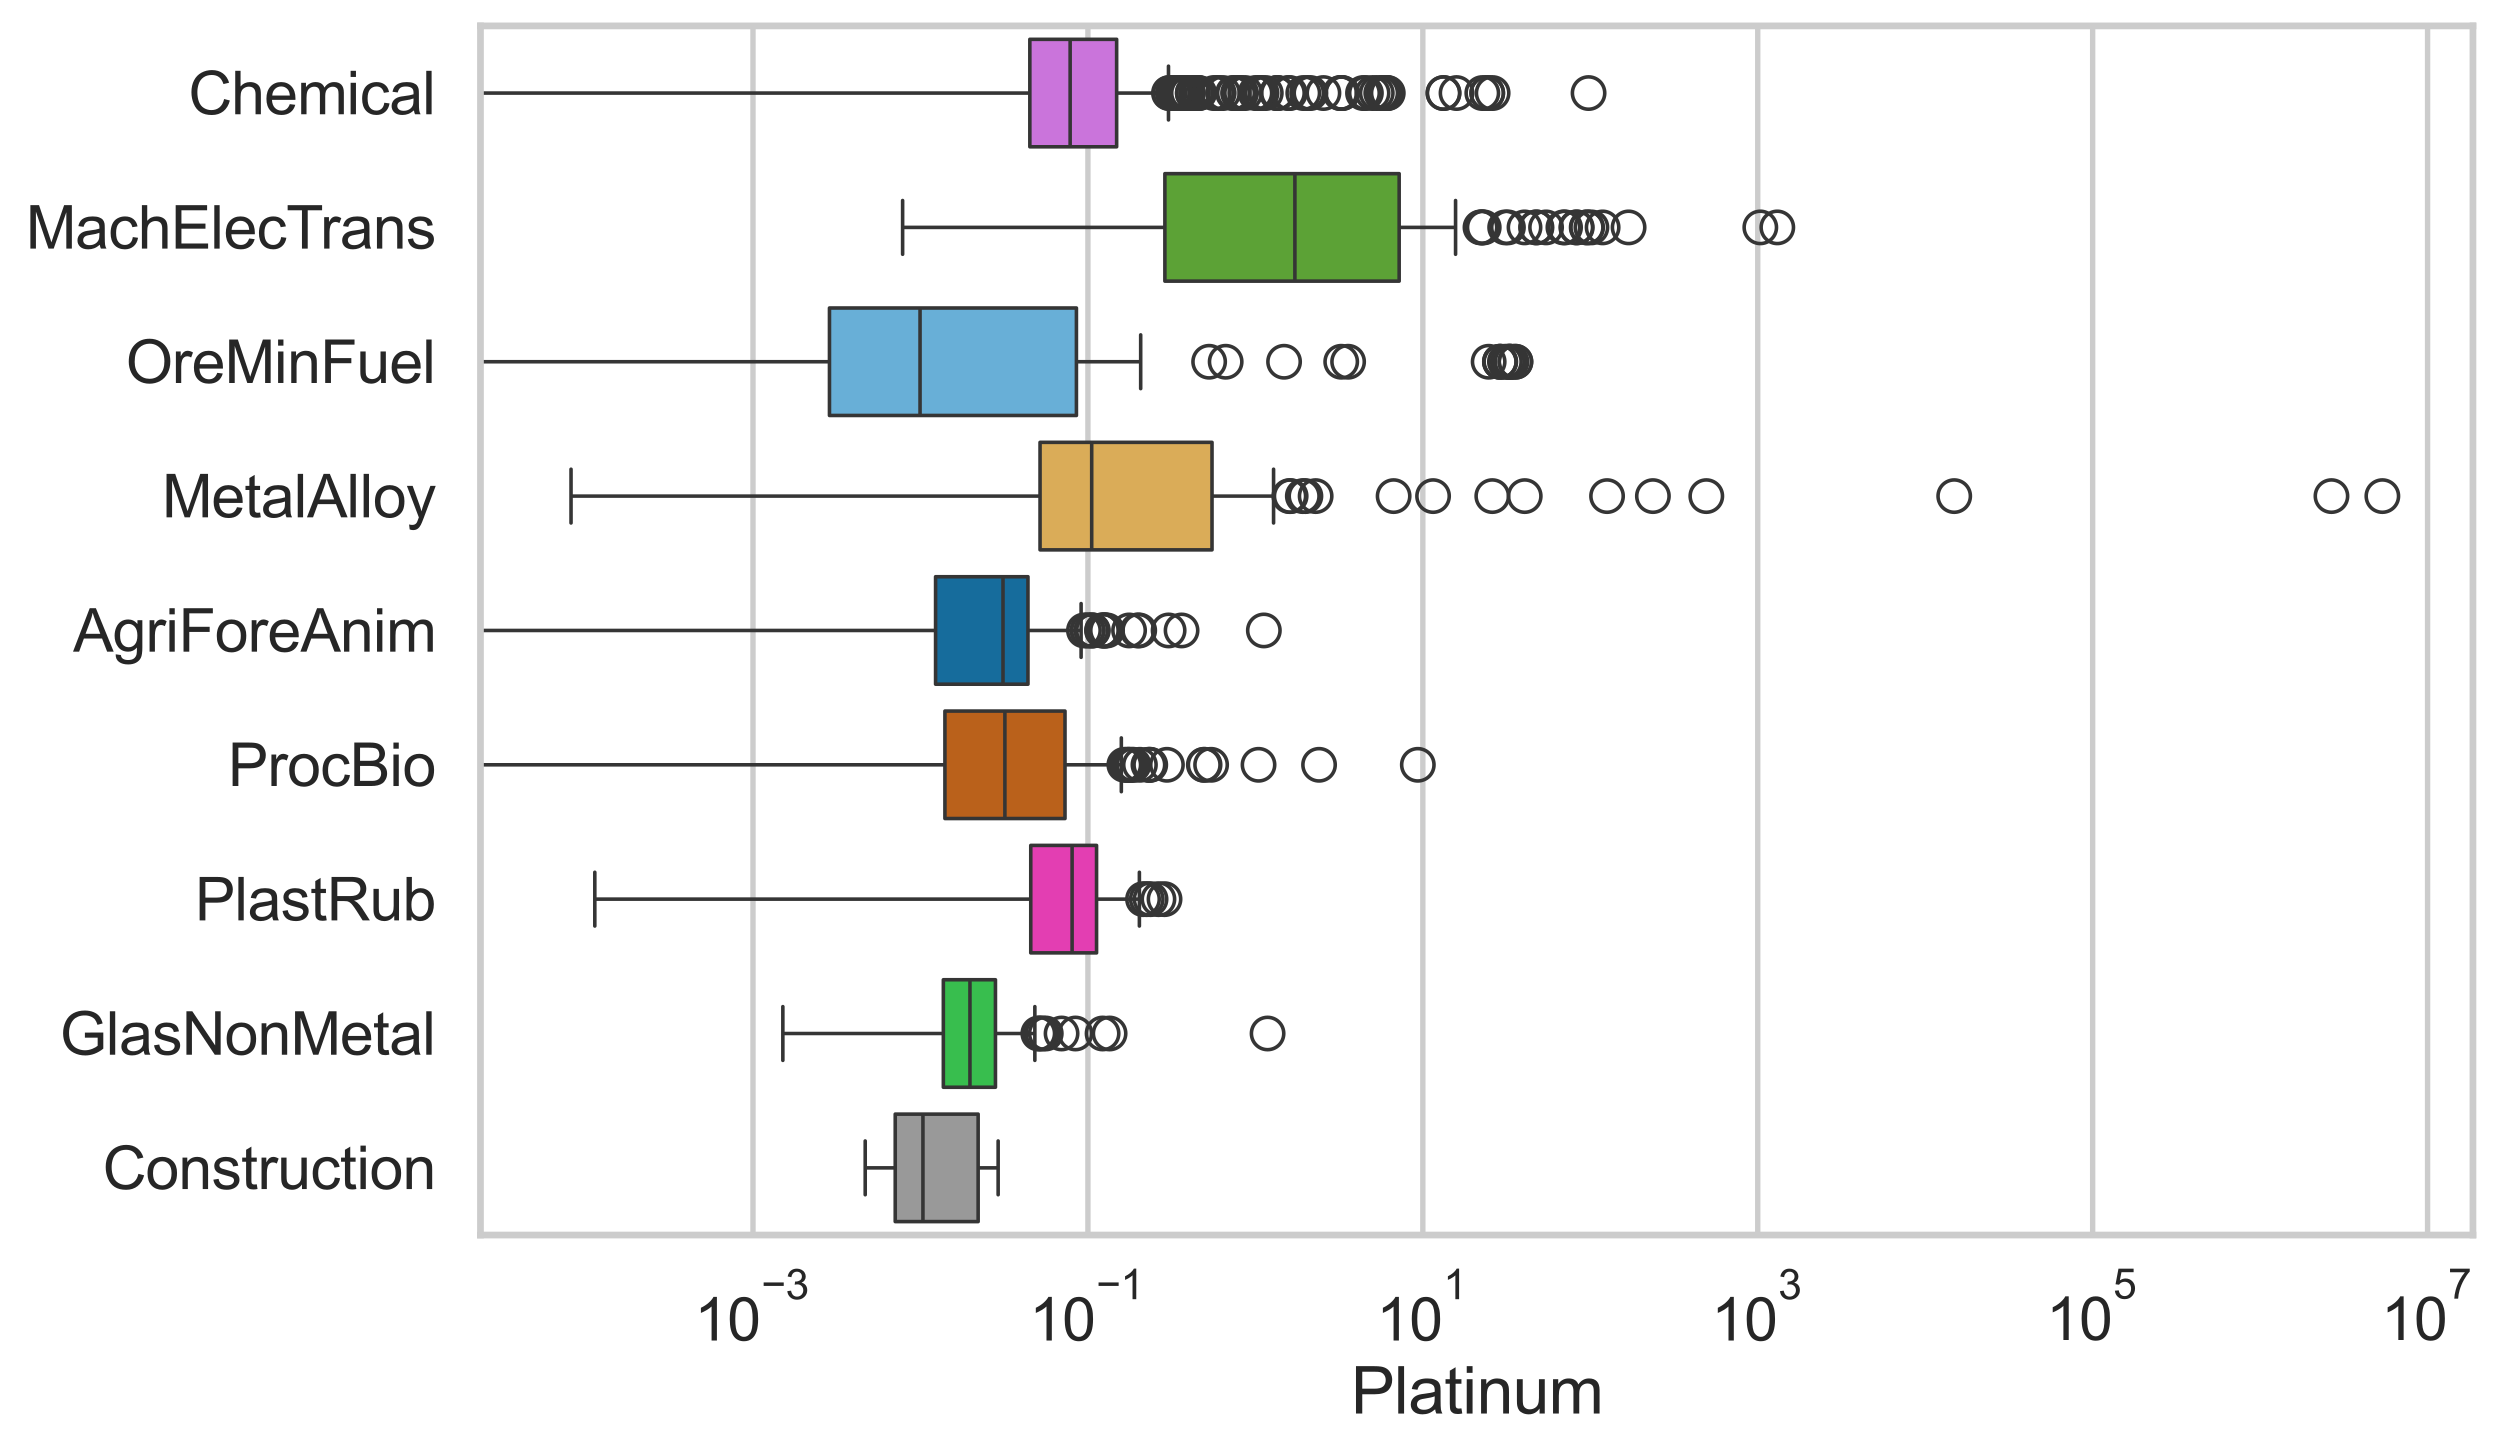 <?xml version="1.0" encoding="utf-8" standalone="no"?>
<!DOCTYPE svg PUBLIC "-//W3C//DTD SVG 1.1//EN"
  "http://www.w3.org/Graphics/SVG/1.1/DTD/svg11.dtd">
<svg xmlns:xlink="http://www.w3.org/1999/xlink" width="695.662pt" height="404.121pt" viewBox="0 0 695.662 404.121" xmlns="http://www.w3.org/2000/svg" version="1.1">
 <defs>
  <style type="text/css">*{stroke-linejoin: round; stroke-linecap: butt}</style>
 </defs>
 <g id="figure_1">
  <g id="patch_1">
   <path d="M 0 404.121 
L 695.662 404.121 
L 695.662 0 
L 0 0 
z
" style="fill: #ffffff"/>
  </g>
  <g id="axes_1">
   <g id="patch_2">
    <path d="M 133.697 343.665 
L 688.131 343.665 
L 688.131 7.2 
L 133.697 7.2 
z
" style="fill: #ffffff"/>
   </g>
   <g id="matplotlib.axis_1">
    <g id="xtick_1">
     <g id="line2d_1">
      <path d="M 209.532 343.665 
L 209.532 7.2 
" clip-path="url(#pe18c9efd23)" style="fill: none; stroke: #cccccc; stroke-width: 1.5; stroke-linecap: round"/>
     </g>
     <g id="text_1">
      <!-- $\mathdefault{10^{-3}}$ -->
      <g style="fill: #262626" transform="translate(193.197 373.18) scale(0.165 -0.165)">
       <defs>
        <path id="ArialMT-31" d="M 2384 0 
L 1822 0 
L 1822 3584 
Q 1619 3391 1289 3197 
Q 959 3003 697 2906 
L 697 3450 
Q 1169 3672 1522 3987 
Q 1875 4303 2022 4600 
L 2384 4600 
L 2384 0 
z
" transform="scale(0.016)"/>
        <path id="ArialMT-30" d="M 266 2259 
Q 266 3072 433 3567 
Q 600 4063 929 4331 
Q 1259 4600 1759 4600 
Q 2128 4600 2406 4451 
Q 2684 4303 2865 4023 
Q 3047 3744 3150 3342 
Q 3253 2941 3253 2259 
Q 3253 1453 3087 958 
Q 2922 463 2592 192 
Q 2263 -78 1759 -78 
Q 1097 -78 719 397 
Q 266 969 266 2259 
z
M 844 2259 
Q 844 1131 1108 757 
Q 1372 384 1759 384 
Q 2147 384 2411 759 
Q 2675 1134 2675 2259 
Q 2675 3391 2411 3762 
Q 2147 4134 1753 4134 
Q 1366 4134 1134 3806 
Q 844 3388 844 2259 
z
" transform="scale(0.016)"/>
        <path id="ArialMT-2212" d="M 3381 1997 
L 356 1997 
L 356 2522 
L 3381 2522 
L 3381 1997 
z
" transform="scale(0.016)"/>
        <path id="ArialMT-33" d="M 269 1209 
L 831 1284 
Q 928 806 1161 595 
Q 1394 384 1728 384 
Q 2125 384 2398 659 
Q 2672 934 2672 1341 
Q 2672 1728 2419 1979 
Q 2166 2231 1775 2231 
Q 1616 2231 1378 2169 
L 1441 2663 
Q 1497 2656 1531 2656 
Q 1891 2656 2178 2843 
Q 2466 3031 2466 3422 
Q 2466 3731 2256 3934 
Q 2047 4138 1716 4138 
Q 1388 4138 1169 3931 
Q 950 3725 888 3313 
L 325 3413 
Q 428 3978 793 4289 
Q 1159 4600 1703 4600 
Q 2078 4600 2393 4439 
Q 2709 4278 2876 4000 
Q 3044 3722 3044 3409 
Q 3044 3113 2884 2869 
Q 2725 2625 2413 2481 
Q 2819 2388 3044 2092 
Q 3269 1797 3269 1353 
Q 3269 753 2831 336 
Q 2394 -81 1725 -81 
Q 1122 -81 723 278 
Q 325 638 269 1209 
z
" transform="scale(0.016)"/>
       </defs>
       <use xlink:href="#ArialMT-31" transform="translate(0 0.994)"/>
       <use xlink:href="#ArialMT-30" transform="translate(55.615 0.994)"/>
       <use xlink:href="#ArialMT-2212" transform="translate(112.973 70.688) scale(0.7)"/>
       <use xlink:href="#ArialMT-33" transform="translate(153.852 70.688) scale(0.7)"/>
      </g>
     </g>
    </g>
    <g id="xtick_2">
     <g id="line2d_2">
      <path d="M 302.727 343.665 
L 302.727 7.2 
" clip-path="url(#pe18c9efd23)" style="fill: none; stroke: #cccccc; stroke-width: 1.5; stroke-linecap: round"/>
     </g>
     <g id="text_2">
      <!-- $\mathdefault{10^{-1}}$ -->
      <g style="fill: #262626" transform="translate(286.392 373.18) scale(0.165 -0.165)">
       <use xlink:href="#ArialMT-31" transform="translate(0 0.994)"/>
       <use xlink:href="#ArialMT-30" transform="translate(55.615 0.994)"/>
       <use xlink:href="#ArialMT-2212" transform="translate(112.973 70.688) scale(0.7)"/>
       <use xlink:href="#ArialMT-31" transform="translate(153.852 70.688) scale(0.7)"/>
      </g>
     </g>
    </g>
    <g id="xtick_3">
     <g id="line2d_3">
      <path d="M 395.923 343.665 
L 395.923 7.2 
" clip-path="url(#pe18c9efd23)" style="fill: none; stroke: #cccccc; stroke-width: 1.5; stroke-linecap: round"/>
     </g>
     <g id="text_3">
      <!-- $\mathdefault{10^{1}}$ -->
      <g style="fill: #262626" transform="translate(382.97 373.18) scale(0.165 -0.165)">
       <use xlink:href="#ArialMT-31" transform="translate(0 0.994)"/>
       <use xlink:href="#ArialMT-30" transform="translate(55.615 0.994)"/>
       <use xlink:href="#ArialMT-31" transform="translate(112.973 70.688) scale(0.7)"/>
      </g>
     </g>
    </g>
    <g id="xtick_4">
     <g id="line2d_4">
      <path d="M 489.118 343.665 
L 489.118 7.2 
" clip-path="url(#pe18c9efd23)" style="fill: none; stroke: #cccccc; stroke-width: 1.5; stroke-linecap: round"/>
     </g>
     <g id="text_4">
      <!-- $\mathdefault{10^{3}}$ -->
      <g style="fill: #262626" transform="translate(476.166 373.18) scale(0.165 -0.165)">
       <use xlink:href="#ArialMT-31" transform="translate(0 0.994)"/>
       <use xlink:href="#ArialMT-30" transform="translate(55.615 0.994)"/>
       <use xlink:href="#ArialMT-33" transform="translate(112.973 70.688) scale(0.7)"/>
      </g>
     </g>
    </g>
    <g id="xtick_5">
     <g id="line2d_5">
      <path d="M 582.314 343.665 
L 582.314 7.2 
" clip-path="url(#pe18c9efd23)" style="fill: none; stroke: #cccccc; stroke-width: 1.5; stroke-linecap: round"/>
     </g>
     <g id="text_5">
      <!-- $\mathdefault{10^{5}}$ -->
      <g style="fill: #262626" transform="translate(569.362 373.015) scale(0.165 -0.165)">
       <defs>
        <path id="ArialMT-35" d="M 266 1200 
L 856 1250 
Q 922 819 1161 601 
Q 1400 384 1738 384 
Q 2144 384 2425 690 
Q 2706 997 2706 1503 
Q 2706 1984 2436 2262 
Q 2166 2541 1728 2541 
Q 1456 2541 1237 2417 
Q 1019 2294 894 2097 
L 366 2166 
L 809 4519 
L 3088 4519 
L 3088 3981 
L 1259 3981 
L 1013 2750 
Q 1425 3038 1878 3038 
Q 2478 3038 2890 2622 
Q 3303 2206 3303 1553 
Q 3303 931 2941 478 
Q 2500 -78 1738 -78 
Q 1113 -78 717 272 
Q 322 622 266 1200 
z
" transform="scale(0.016)"/>
       </defs>
       <use xlink:href="#ArialMT-31" transform="translate(0 0.88)"/>
       <use xlink:href="#ArialMT-30" transform="translate(55.615 0.88)"/>
       <use xlink:href="#ArialMT-35" transform="translate(112.973 70.573) scale(0.7)"/>
      </g>
     </g>
    </g>
    <g id="xtick_6">
     <g id="line2d_6">
      <path d="M 675.51 343.665 
L 675.51 7.2 
" clip-path="url(#pe18c9efd23)" style="fill: none; stroke: #cccccc; stroke-width: 1.5; stroke-linecap: round"/>
     </g>
     <g id="text_6">
      <!-- $\mathdefault{10^{7}}$ -->
      <g style="fill: #262626" transform="translate(662.557 373.015) scale(0.165 -0.165)">
       <defs>
        <path id="ArialMT-37" d="M 303 3981 
L 303 4522 
L 3269 4522 
L 3269 4084 
Q 2831 3619 2401 2847 
Q 1972 2075 1738 1259 
Q 1569 684 1522 0 
L 944 0 
Q 953 541 1156 1306 
Q 1359 2072 1739 2783 
Q 2119 3494 2547 3981 
L 303 3981 
z
" transform="scale(0.016)"/>
       </defs>
       <use xlink:href="#ArialMT-31" transform="translate(0 0.847)"/>
       <use xlink:href="#ArialMT-30" transform="translate(55.615 0.847)"/>
       <use xlink:href="#ArialMT-37" transform="translate(112.973 70.541) scale(0.7)"/>
      </g>
     </g>
    </g>
    <g id="text_7">
     <!-- Platinum -->
     <g style="fill: #262626" transform="translate(375.9 393.344) scale(0.18 -0.18)">
      <defs>
       <path id="ArialMT-50" d="M 494 0 
L 494 4581 
L 2222 4581 
Q 2678 4581 2919 4538 
Q 3256 4481 3484 4323 
Q 3713 4166 3852 3881 
Q 3991 3597 3991 3256 
Q 3991 2672 3619 2267 
Q 3247 1863 2275 1863 
L 1100 1863 
L 1100 0 
L 494 0 
z
M 1100 2403 
L 2284 2403 
Q 2872 2403 3119 2622 
Q 3366 2841 3366 3238 
Q 3366 3525 3220 3729 
Q 3075 3934 2838 4000 
Q 2684 4041 2272 4041 
L 1100 4041 
L 1100 2403 
z
" transform="scale(0.016)"/>
       <path id="ArialMT-6c" d="M 409 0 
L 409 4581 
L 972 4581 
L 972 0 
L 409 0 
z
" transform="scale(0.016)"/>
       <path id="ArialMT-61" d="M 2588 409 
Q 2275 144 1986 34 
Q 1697 -75 1366 -75 
Q 819 -75 525 192 
Q 231 459 231 875 
Q 231 1119 342 1320 
Q 453 1522 633 1644 
Q 813 1766 1038 1828 
Q 1203 1872 1538 1913 
Q 2219 1994 2541 2106 
Q 2544 2222 2544 2253 
Q 2544 2597 2384 2738 
Q 2169 2928 1744 2928 
Q 1347 2928 1158 2789 
Q 969 2650 878 2297 
L 328 2372 
Q 403 2725 575 2942 
Q 747 3159 1072 3276 
Q 1397 3394 1825 3394 
Q 2250 3394 2515 3294 
Q 2781 3194 2906 3042 
Q 3031 2891 3081 2659 
Q 3109 2516 3109 2141 
L 3109 1391 
Q 3109 606 3145 398 
Q 3181 191 3288 0 
L 2700 0 
Q 2613 175 2588 409 
z
M 2541 1666 
Q 2234 1541 1622 1453 
Q 1275 1403 1131 1340 
Q 988 1278 909 1158 
Q 831 1038 831 891 
Q 831 666 1001 516 
Q 1172 366 1500 366 
Q 1825 366 2078 508 
Q 2331 650 2450 897 
Q 2541 1088 2541 1459 
L 2541 1666 
z
" transform="scale(0.016)"/>
       <path id="ArialMT-74" d="M 1650 503 
L 1731 6 
Q 1494 -44 1306 -44 
Q 1000 -44 831 53 
Q 663 150 594 308 
Q 525 466 525 972 
L 525 2881 
L 113 2881 
L 113 3319 
L 525 3319 
L 525 4141 
L 1084 4478 
L 1084 3319 
L 1650 3319 
L 1650 2881 
L 1084 2881 
L 1084 941 
Q 1084 700 1114 631 
Q 1144 563 1211 522 
Q 1278 481 1403 481 
Q 1497 481 1650 503 
z
" transform="scale(0.016)"/>
       <path id="ArialMT-69" d="M 425 3934 
L 425 4581 
L 988 4581 
L 988 3934 
L 425 3934 
z
M 425 0 
L 425 3319 
L 988 3319 
L 988 0 
L 425 0 
z
" transform="scale(0.016)"/>
       <path id="ArialMT-6e" d="M 422 0 
L 422 3319 
L 928 3319 
L 928 2847 
Q 1294 3394 1984 3394 
Q 2284 3394 2536 3286 
Q 2788 3178 2913 3003 
Q 3038 2828 3088 2588 
Q 3119 2431 3119 2041 
L 3119 0 
L 2556 0 
L 2556 2019 
Q 2556 2363 2490 2533 
Q 2425 2703 2258 2804 
Q 2091 2906 1866 2906 
Q 1506 2906 1245 2678 
Q 984 2450 984 1813 
L 984 0 
L 422 0 
z
" transform="scale(0.016)"/>
       <path id="ArialMT-75" d="M 2597 0 
L 2597 488 
Q 2209 -75 1544 -75 
Q 1250 -75 995 37 
Q 741 150 617 320 
Q 494 491 444 738 
Q 409 903 409 1263 
L 409 3319 
L 972 3319 
L 972 1478 
Q 972 1038 1006 884 
Q 1059 663 1231 536 
Q 1403 409 1656 409 
Q 1909 409 2131 539 
Q 2353 669 2445 892 
Q 2538 1116 2538 1541 
L 2538 3319 
L 3100 3319 
L 3100 0 
L 2597 0 
z
" transform="scale(0.016)"/>
       <path id="ArialMT-6d" d="M 422 0 
L 422 3319 
L 925 3319 
L 925 2853 
Q 1081 3097 1340 3245 
Q 1600 3394 1931 3394 
Q 2300 3394 2536 3241 
Q 2772 3088 2869 2813 
Q 3263 3394 3894 3394 
Q 4388 3394 4653 3120 
Q 4919 2847 4919 2278 
L 4919 0 
L 4359 0 
L 4359 2091 
Q 4359 2428 4304 2576 
Q 4250 2725 4106 2815 
Q 3963 2906 3769 2906 
Q 3419 2906 3187 2673 
Q 2956 2441 2956 1928 
L 2956 0 
L 2394 0 
L 2394 2156 
Q 2394 2531 2256 2718 
Q 2119 2906 1806 2906 
Q 1569 2906 1367 2781 
Q 1166 2656 1075 2415 
Q 984 2175 984 1722 
L 984 0 
L 422 0 
z
" transform="scale(0.016)"/>
      </defs>
      <use xlink:href="#ArialMT-50"/>
      <use xlink:href="#ArialMT-6c" transform="translate(66.699 0)"/>
      <use xlink:href="#ArialMT-61" transform="translate(88.916 0)"/>
      <use xlink:href="#ArialMT-74" transform="translate(144.531 0)"/>
      <use xlink:href="#ArialMT-69" transform="translate(172.314 0)"/>
      <use xlink:href="#ArialMT-6e" transform="translate(194.531 0)"/>
      <use xlink:href="#ArialMT-75" transform="translate(250.146 0)"/>
      <use xlink:href="#ArialMT-6d" transform="translate(305.762 0)"/>
     </g>
    </g>
   </g>
   <g id="matplotlib.axis_2">
    <g id="ytick_1">
     <g id="text_8">
      <!-- Chemical -->
      <g style="fill: #262626" transform="translate(52.428 31.798) scale(0.165 -0.165)">
       <defs>
        <path id="ArialMT-43" d="M 3763 1606 
L 4369 1453 
Q 4178 706 3683 314 
Q 3188 -78 2472 -78 
Q 1731 -78 1267 223 
Q 803 525 561 1097 
Q 319 1669 319 2325 
Q 319 3041 592 3573 
Q 866 4106 1370 4382 
Q 1875 4659 2481 4659 
Q 3169 4659 3637 4309 
Q 4106 3959 4291 3325 
L 3694 3184 
Q 3534 3684 3231 3912 
Q 2928 4141 2469 4141 
Q 1941 4141 1586 3887 
Q 1231 3634 1087 3207 
Q 944 2781 944 2328 
Q 944 1744 1114 1308 
Q 1284 872 1643 656 
Q 2003 441 2422 441 
Q 2931 441 3284 734 
Q 3638 1028 3763 1606 
z
" transform="scale(0.016)"/>
        <path id="ArialMT-68" d="M 422 0 
L 422 4581 
L 984 4581 
L 984 2938 
Q 1378 3394 1978 3394 
Q 2347 3394 2619 3248 
Q 2891 3103 3008 2847 
Q 3125 2591 3125 2103 
L 3125 0 
L 2563 0 
L 2563 2103 
Q 2563 2525 2380 2717 
Q 2197 2909 1863 2909 
Q 1613 2909 1392 2779 
Q 1172 2650 1078 2428 
Q 984 2206 984 1816 
L 984 0 
L 422 0 
z
" transform="scale(0.016)"/>
        <path id="ArialMT-65" d="M 2694 1069 
L 3275 997 
Q 3138 488 2766 206 
Q 2394 -75 1816 -75 
Q 1088 -75 661 373 
Q 234 822 234 1631 
Q 234 2469 665 2931 
Q 1097 3394 1784 3394 
Q 2450 3394 2872 2941 
Q 3294 2488 3294 1666 
Q 3294 1616 3291 1516 
L 816 1516 
Q 847 969 1125 678 
Q 1403 388 1819 388 
Q 2128 388 2347 550 
Q 2566 713 2694 1069 
z
M 847 1978 
L 2700 1978 
Q 2663 2397 2488 2606 
Q 2219 2931 1791 2931 
Q 1403 2931 1139 2672 
Q 875 2413 847 1978 
z
" transform="scale(0.016)"/>
        <path id="ArialMT-63" d="M 2588 1216 
L 3141 1144 
Q 3050 572 2676 248 
Q 2303 -75 1759 -75 
Q 1078 -75 664 370 
Q 250 816 250 1647 
Q 250 2184 428 2587 
Q 606 2991 970 3192 
Q 1334 3394 1763 3394 
Q 2303 3394 2647 3120 
Q 2991 2847 3088 2344 
L 2541 2259 
Q 2463 2594 2264 2762 
Q 2066 2931 1784 2931 
Q 1359 2931 1093 2626 
Q 828 2322 828 1663 
Q 828 994 1084 691 
Q 1341 388 1753 388 
Q 2084 388 2306 591 
Q 2528 794 2588 1216 
z
" transform="scale(0.016)"/>
       </defs>
       <use xlink:href="#ArialMT-43"/>
       <use xlink:href="#ArialMT-68" transform="translate(72.217 0)"/>
       <use xlink:href="#ArialMT-65" transform="translate(127.832 0)"/>
       <use xlink:href="#ArialMT-6d" transform="translate(183.447 0)"/>
       <use xlink:href="#ArialMT-69" transform="translate(266.748 0)"/>
       <use xlink:href="#ArialMT-63" transform="translate(288.965 0)"/>
       <use xlink:href="#ArialMT-61" transform="translate(338.965 0)"/>
       <use xlink:href="#ArialMT-6c" transform="translate(394.58 0)"/>
      </g>
     </g>
    </g>
    <g id="ytick_2">
     <g id="text_9">
      <!-- MachElecTrans -->
      <g style="fill: #262626" transform="translate(7.2 69.183) scale(0.165 -0.165)">
       <defs>
        <path id="ArialMT-4d" d="M 475 0 
L 475 4581 
L 1388 4581 
L 2472 1338 
Q 2622 884 2691 659 
Q 2769 909 2934 1394 
L 4031 4581 
L 4847 4581 
L 4847 0 
L 4263 0 
L 4263 3834 
L 2931 0 
L 2384 0 
L 1059 3900 
L 1059 0 
L 475 0 
z
" transform="scale(0.016)"/>
        <path id="ArialMT-45" d="M 506 0 
L 506 4581 
L 3819 4581 
L 3819 4041 
L 1113 4041 
L 1113 2638 
L 3647 2638 
L 3647 2100 
L 1113 2100 
L 1113 541 
L 3925 541 
L 3925 0 
L 506 0 
z
" transform="scale(0.016)"/>
        <path id="ArialMT-54" d="M 1659 0 
L 1659 4041 
L 150 4041 
L 150 4581 
L 3781 4581 
L 3781 4041 
L 2266 4041 
L 2266 0 
L 1659 0 
z
" transform="scale(0.016)"/>
        <path id="ArialMT-72" d="M 416 0 
L 416 3319 
L 922 3319 
L 922 2816 
Q 1116 3169 1280 3281 
Q 1444 3394 1641 3394 
Q 1925 3394 2219 3213 
L 2025 2691 
Q 1819 2813 1613 2813 
Q 1428 2813 1281 2702 
Q 1134 2591 1072 2394 
Q 978 2094 978 1738 
L 978 0 
L 416 0 
z
" transform="scale(0.016)"/>
        <path id="ArialMT-73" d="M 197 991 
L 753 1078 
Q 800 744 1014 566 
Q 1228 388 1613 388 
Q 2000 388 2187 545 
Q 2375 703 2375 916 
Q 2375 1106 2209 1216 
Q 2094 1291 1634 1406 
Q 1016 1563 777 1677 
Q 538 1791 414 1992 
Q 291 2194 291 2438 
Q 291 2659 392 2848 
Q 494 3038 669 3163 
Q 800 3259 1026 3326 
Q 1253 3394 1513 3394 
Q 1903 3394 2198 3281 
Q 2494 3169 2634 2976 
Q 2775 2784 2828 2463 
L 2278 2388 
Q 2241 2644 2061 2787 
Q 1881 2931 1553 2931 
Q 1166 2931 1000 2803 
Q 834 2675 834 2503 
Q 834 2394 903 2306 
Q 972 2216 1119 2156 
Q 1203 2125 1616 2013 
Q 2213 1853 2448 1751 
Q 2684 1650 2818 1456 
Q 2953 1263 2953 975 
Q 2953 694 2789 445 
Q 2625 197 2315 61 
Q 2006 -75 1616 -75 
Q 969 -75 630 194 
Q 291 463 197 991 
z
" transform="scale(0.016)"/>
       </defs>
       <use xlink:href="#ArialMT-4d"/>
       <use xlink:href="#ArialMT-61" transform="translate(83.301 0)"/>
       <use xlink:href="#ArialMT-63" transform="translate(138.916 0)"/>
       <use xlink:href="#ArialMT-68" transform="translate(188.916 0)"/>
       <use xlink:href="#ArialMT-45" transform="translate(244.531 0)"/>
       <use xlink:href="#ArialMT-6c" transform="translate(311.23 0)"/>
       <use xlink:href="#ArialMT-65" transform="translate(333.447 0)"/>
       <use xlink:href="#ArialMT-63" transform="translate(389.062 0)"/>
       <use xlink:href="#ArialMT-54" transform="translate(439.062 0)"/>
       <use xlink:href="#ArialMT-72" transform="translate(496.396 0)"/>
       <use xlink:href="#ArialMT-61" transform="translate(529.697 0)"/>
       <use xlink:href="#ArialMT-6e" transform="translate(585.312 0)"/>
       <use xlink:href="#ArialMT-73" transform="translate(640.928 0)"/>
      </g>
     </g>
    </g>
    <g id="ytick_3">
     <g id="text_10">
      <!-- OreMinFuel -->
      <g style="fill: #262626" transform="translate(35.013 106.568) scale(0.165 -0.165)">
       <defs>
        <path id="ArialMT-4f" d="M 309 2231 
Q 309 3372 921 4017 
Q 1534 4663 2503 4663 
Q 3138 4663 3647 4359 
Q 4156 4056 4423 3514 
Q 4691 2972 4691 2284 
Q 4691 1588 4409 1038 
Q 4128 488 3612 205 
Q 3097 -78 2500 -78 
Q 1853 -78 1343 234 
Q 834 547 571 1087 
Q 309 1628 309 2231 
z
M 934 2222 
Q 934 1394 1379 917 
Q 1825 441 2497 441 
Q 3181 441 3623 922 
Q 4066 1403 4066 2288 
Q 4066 2847 3877 3264 
Q 3688 3681 3323 3911 
Q 2959 4141 2506 4141 
Q 1863 4141 1398 3698 
Q 934 3256 934 2222 
z
" transform="scale(0.016)"/>
        <path id="ArialMT-46" d="M 525 0 
L 525 4581 
L 3616 4581 
L 3616 4041 
L 1131 4041 
L 1131 2622 
L 3281 2622 
L 3281 2081 
L 1131 2081 
L 1131 0 
L 525 0 
z
" transform="scale(0.016)"/>
       </defs>
       <use xlink:href="#ArialMT-4f"/>
       <use xlink:href="#ArialMT-72" transform="translate(77.783 0)"/>
       <use xlink:href="#ArialMT-65" transform="translate(111.084 0)"/>
       <use xlink:href="#ArialMT-4d" transform="translate(166.699 0)"/>
       <use xlink:href="#ArialMT-69" transform="translate(250 0)"/>
       <use xlink:href="#ArialMT-6e" transform="translate(272.217 0)"/>
       <use xlink:href="#ArialMT-46" transform="translate(327.832 0)"/>
       <use xlink:href="#ArialMT-75" transform="translate(388.916 0)"/>
       <use xlink:href="#ArialMT-65" transform="translate(444.531 0)"/>
       <use xlink:href="#ArialMT-6c" transform="translate(500.146 0)"/>
      </g>
     </g>
    </g>
    <g id="ytick_4">
     <g id="text_11">
      <!-- MetalAlloy -->
      <g style="fill: #262626" transform="translate(45.088 143.953) scale(0.165 -0.165)">
       <defs>
        <path id="ArialMT-41" d="M -9 0 
L 1750 4581 
L 2403 4581 
L 4278 0 
L 3588 0 
L 3053 1388 
L 1138 1388 
L 634 0 
L -9 0 
z
M 1313 1881 
L 2866 1881 
L 2388 3150 
Q 2169 3728 2063 4100 
Q 1975 3659 1816 3225 
L 1313 1881 
z
" transform="scale(0.016)"/>
        <path id="ArialMT-6f" d="M 213 1659 
Q 213 2581 725 3025 
Q 1153 3394 1769 3394 
Q 2453 3394 2887 2945 
Q 3322 2497 3322 1706 
Q 3322 1066 3130 698 
Q 2938 331 2570 128 
Q 2203 -75 1769 -75 
Q 1072 -75 642 372 
Q 213 819 213 1659 
z
M 791 1659 
Q 791 1022 1069 705 
Q 1347 388 1769 388 
Q 2188 388 2466 706 
Q 2744 1025 2744 1678 
Q 2744 2294 2464 2611 
Q 2184 2928 1769 2928 
Q 1347 2928 1069 2612 
Q 791 2297 791 1659 
z
" transform="scale(0.016)"/>
        <path id="ArialMT-79" d="M 397 -1278 
L 334 -750 
Q 519 -800 656 -800 
Q 844 -800 956 -737 
Q 1069 -675 1141 -563 
Q 1194 -478 1313 -144 
Q 1328 -97 1363 -6 
L 103 3319 
L 709 3319 
L 1400 1397 
Q 1534 1031 1641 628 
Q 1738 1016 1872 1384 
L 2581 3319 
L 3144 3319 
L 1881 -56 
Q 1678 -603 1566 -809 
Q 1416 -1088 1222 -1217 
Q 1028 -1347 759 -1347 
Q 597 -1347 397 -1278 
z
" transform="scale(0.016)"/>
       </defs>
       <use xlink:href="#ArialMT-4d"/>
       <use xlink:href="#ArialMT-65" transform="translate(83.301 0)"/>
       <use xlink:href="#ArialMT-74" transform="translate(138.916 0)"/>
       <use xlink:href="#ArialMT-61" transform="translate(166.699 0)"/>
       <use xlink:href="#ArialMT-6c" transform="translate(222.314 0)"/>
       <use xlink:href="#ArialMT-41" transform="translate(244.531 0)"/>
       <use xlink:href="#ArialMT-6c" transform="translate(311.23 0)"/>
       <use xlink:href="#ArialMT-6c" transform="translate(333.447 0)"/>
       <use xlink:href="#ArialMT-6f" transform="translate(355.664 0)"/>
       <use xlink:href="#ArialMT-79" transform="translate(411.279 0)"/>
      </g>
     </g>
    </g>
    <g id="ytick_5">
     <g id="text_12">
      <!-- AgriForeAnim -->
      <g style="fill: #262626" transform="translate(20.341 181.337) scale(0.165 -0.165)">
       <defs>
        <path id="ArialMT-67" d="M 319 -275 
L 866 -356 
Q 900 -609 1056 -725 
Q 1266 -881 1628 -881 
Q 2019 -881 2231 -725 
Q 2444 -569 2519 -288 
Q 2563 -116 2559 434 
Q 2191 0 1641 0 
Q 956 0 581 494 
Q 206 988 206 1678 
Q 206 2153 378 2554 
Q 550 2956 876 3175 
Q 1203 3394 1644 3394 
Q 2231 3394 2613 2919 
L 2613 3319 
L 3131 3319 
L 3131 450 
Q 3131 -325 2973 -648 
Q 2816 -972 2473 -1159 
Q 2131 -1347 1631 -1347 
Q 1038 -1347 672 -1080 
Q 306 -813 319 -275 
z
M 784 1719 
Q 784 1066 1043 766 
Q 1303 466 1694 466 
Q 2081 466 2343 764 
Q 2606 1063 2606 1700 
Q 2606 2309 2336 2618 
Q 2066 2928 1684 2928 
Q 1309 2928 1046 2623 
Q 784 2319 784 1719 
z
" transform="scale(0.016)"/>
       </defs>
       <use xlink:href="#ArialMT-41"/>
       <use xlink:href="#ArialMT-67" transform="translate(66.699 0)"/>
       <use xlink:href="#ArialMT-72" transform="translate(122.314 0)"/>
       <use xlink:href="#ArialMT-69" transform="translate(155.615 0)"/>
       <use xlink:href="#ArialMT-46" transform="translate(177.832 0)"/>
       <use xlink:href="#ArialMT-6f" transform="translate(238.916 0)"/>
       <use xlink:href="#ArialMT-72" transform="translate(294.531 0)"/>
       <use xlink:href="#ArialMT-65" transform="translate(327.832 0)"/>
       <use xlink:href="#ArialMT-41" transform="translate(383.447 0)"/>
       <use xlink:href="#ArialMT-6e" transform="translate(450.146 0)"/>
       <use xlink:href="#ArialMT-69" transform="translate(505.762 0)"/>
       <use xlink:href="#ArialMT-6d" transform="translate(527.979 0)"/>
      </g>
     </g>
    </g>
    <g id="ytick_6">
     <g id="text_13">
      <!-- ProcBio -->
      <g style="fill: #262626" transform="translate(63.424 218.722) scale(0.165 -0.165)">
       <defs>
        <path id="ArialMT-42" d="M 469 0 
L 469 4581 
L 2188 4581 
Q 2713 4581 3030 4442 
Q 3347 4303 3526 4014 
Q 3706 3725 3706 3409 
Q 3706 3116 3547 2856 
Q 3388 2597 3066 2438 
Q 3481 2316 3704 2022 
Q 3928 1728 3928 1328 
Q 3928 1006 3792 729 
Q 3656 453 3456 303 
Q 3256 153 2954 76 
Q 2653 0 2216 0 
L 469 0 
z
M 1075 2656 
L 2066 2656 
Q 2469 2656 2644 2709 
Q 2875 2778 2992 2937 
Q 3109 3097 3109 3338 
Q 3109 3566 3000 3739 
Q 2891 3913 2687 3977 
Q 2484 4041 1991 4041 
L 1075 4041 
L 1075 2656 
z
M 1075 541 
L 2216 541 
Q 2509 541 2628 563 
Q 2838 600 2978 687 
Q 3119 775 3209 942 
Q 3300 1109 3300 1328 
Q 3300 1584 3169 1773 
Q 3038 1963 2805 2039 
Q 2572 2116 2134 2116 
L 1075 2116 
L 1075 541 
z
" transform="scale(0.016)"/>
       </defs>
       <use xlink:href="#ArialMT-50"/>
       <use xlink:href="#ArialMT-72" transform="translate(66.699 0)"/>
       <use xlink:href="#ArialMT-6f" transform="translate(100 0)"/>
       <use xlink:href="#ArialMT-63" transform="translate(155.615 0)"/>
       <use xlink:href="#ArialMT-42" transform="translate(205.615 0)"/>
       <use xlink:href="#ArialMT-69" transform="translate(272.314 0)"/>
       <use xlink:href="#ArialMT-6f" transform="translate(294.531 0)"/>
      </g>
     </g>
    </g>
    <g id="ytick_7">
     <g id="text_14">
      <!-- PlastRub -->
      <g style="fill: #262626" transform="translate(54.248 256.107) scale(0.165 -0.165)">
       <defs>
        <path id="ArialMT-52" d="M 503 0 
L 503 4581 
L 2534 4581 
Q 3147 4581 3465 4457 
Q 3784 4334 3975 4021 
Q 4166 3709 4166 3331 
Q 4166 2844 3850 2509 
Q 3534 2175 2875 2084 
Q 3116 1969 3241 1856 
Q 3506 1613 3744 1247 
L 4541 0 
L 3778 0 
L 3172 953 
Q 2906 1366 2734 1584 
Q 2563 1803 2427 1890 
Q 2291 1978 2150 2013 
Q 2047 2034 1813 2034 
L 1109 2034 
L 1109 0 
L 503 0 
z
M 1109 2559 
L 2413 2559 
Q 2828 2559 3062 2645 
Q 3297 2731 3419 2920 
Q 3541 3109 3541 3331 
Q 3541 3656 3305 3865 
Q 3069 4075 2559 4075 
L 1109 4075 
L 1109 2559 
z
" transform="scale(0.016)"/>
        <path id="ArialMT-62" d="M 941 0 
L 419 0 
L 419 4581 
L 981 4581 
L 981 2947 
Q 1338 3394 1891 3394 
Q 2197 3394 2470 3270 
Q 2744 3147 2920 2923 
Q 3097 2700 3197 2384 
Q 3297 2069 3297 1709 
Q 3297 856 2875 390 
Q 2453 -75 1863 -75 
Q 1275 -75 941 416 
L 941 0 
z
M 934 1684 
Q 934 1088 1097 822 
Q 1363 388 1816 388 
Q 2184 388 2453 708 
Q 2722 1028 2722 1663 
Q 2722 2313 2464 2622 
Q 2206 2931 1841 2931 
Q 1472 2931 1203 2611 
Q 934 2291 934 1684 
z
" transform="scale(0.016)"/>
       </defs>
       <use xlink:href="#ArialMT-50"/>
       <use xlink:href="#ArialMT-6c" transform="translate(66.699 0)"/>
       <use xlink:href="#ArialMT-61" transform="translate(88.916 0)"/>
       <use xlink:href="#ArialMT-73" transform="translate(144.531 0)"/>
       <use xlink:href="#ArialMT-74" transform="translate(194.531 0)"/>
       <use xlink:href="#ArialMT-52" transform="translate(222.314 0)"/>
       <use xlink:href="#ArialMT-75" transform="translate(294.531 0)"/>
       <use xlink:href="#ArialMT-62" transform="translate(350.146 0)"/>
      </g>
     </g>
    </g>
    <g id="ytick_8">
     <g id="text_15">
      <!-- GlasNonMetal -->
      <g style="fill: #262626" transform="translate(16.659 293.492) scale(0.165 -0.165)">
       <defs>
        <path id="ArialMT-47" d="M 2638 1797 
L 2638 2334 
L 4578 2338 
L 4578 638 
Q 4131 281 3656 101 
Q 3181 -78 2681 -78 
Q 2006 -78 1454 211 
Q 903 500 622 1047 
Q 341 1594 341 2269 
Q 341 2938 620 3517 
Q 900 4097 1425 4378 
Q 1950 4659 2634 4659 
Q 3131 4659 3532 4498 
Q 3934 4338 4162 4050 
Q 4391 3763 4509 3300 
L 3963 3150 
Q 3859 3500 3706 3700 
Q 3553 3900 3268 4020 
Q 2984 4141 2638 4141 
Q 2222 4141 1919 4014 
Q 1616 3888 1430 3681 
Q 1244 3475 1141 3228 
Q 966 2803 966 2306 
Q 966 1694 1177 1281 
Q 1388 869 1791 669 
Q 2194 469 2647 469 
Q 3041 469 3416 620 
Q 3791 772 3984 944 
L 3984 1797 
L 2638 1797 
z
" transform="scale(0.016)"/>
        <path id="ArialMT-4e" d="M 488 0 
L 488 4581 
L 1109 4581 
L 3516 984 
L 3516 4581 
L 4097 4581 
L 4097 0 
L 3475 0 
L 1069 3600 
L 1069 0 
L 488 0 
z
" transform="scale(0.016)"/>
       </defs>
       <use xlink:href="#ArialMT-47"/>
       <use xlink:href="#ArialMT-6c" transform="translate(77.783 0)"/>
       <use xlink:href="#ArialMT-61" transform="translate(100 0)"/>
       <use xlink:href="#ArialMT-73" transform="translate(155.615 0)"/>
       <use xlink:href="#ArialMT-4e" transform="translate(205.615 0)"/>
       <use xlink:href="#ArialMT-6f" transform="translate(277.832 0)"/>
       <use xlink:href="#ArialMT-6e" transform="translate(333.447 0)"/>
       <use xlink:href="#ArialMT-4d" transform="translate(389.062 0)"/>
       <use xlink:href="#ArialMT-65" transform="translate(472.363 0)"/>
       <use xlink:href="#ArialMT-74" transform="translate(527.979 0)"/>
       <use xlink:href="#ArialMT-61" transform="translate(555.762 0)"/>
       <use xlink:href="#ArialMT-6c" transform="translate(611.377 0)"/>
      </g>
     </g>
    </g>
    <g id="ytick_9">
     <g id="text_16">
      <!-- Construction -->
      <g style="fill: #262626" transform="translate(28.575 330.877) scale(0.165 -0.165)">
       <use xlink:href="#ArialMT-43"/>
       <use xlink:href="#ArialMT-6f" transform="translate(72.217 0)"/>
       <use xlink:href="#ArialMT-6e" transform="translate(127.832 0)"/>
       <use xlink:href="#ArialMT-73" transform="translate(183.447 0)"/>
       <use xlink:href="#ArialMT-74" transform="translate(233.447 0)"/>
       <use xlink:href="#ArialMT-72" transform="translate(261.23 0)"/>
       <use xlink:href="#ArialMT-75" transform="translate(294.531 0)"/>
       <use xlink:href="#ArialMT-63" transform="translate(350.146 0)"/>
       <use xlink:href="#ArialMT-74" transform="translate(400.146 0)"/>
       <use xlink:href="#ArialMT-69" transform="translate(427.93 0)"/>
       <use xlink:href="#ArialMT-6f" transform="translate(450.146 0)"/>
       <use xlink:href="#ArialMT-6e" transform="translate(505.762 0)"/>
      </g>
     </g>
    </g>
   </g>
   <g id="patch_3">
    <path d="M 286.567 10.938 
L 286.567 40.846 
L 310.722 40.846 
L 310.722 10.938 
L 286.567 10.938 
z
" clip-path="url(#pe18c9efd23)" style="fill: #ca74db; stroke: #353535; stroke-linejoin: miter"/>
   </g>
   <g id="line2d_7">
    <path d="M 286.567 25.892 
L -1 25.892 
" clip-path="url(#pe18c9efd23)" style="fill: none; stroke: #353535"/>
   </g>
   <g id="line2d_8">
    <path d="M 310.722 25.892 
L 325.148 25.892 
" clip-path="url(#pe18c9efd23)" style="fill: none; stroke: #353535"/>
   </g>
   <g id="line2d_9">
    <path clip-path="url(#pe18c9efd23)" style="fill: none; stroke: #353535; stroke-linecap: round"/>
   </g>
   <g id="line2d_10">
    <path d="M 325.148 18.415 
L 325.148 33.369 
" clip-path="url(#pe18c9efd23)" style="fill: none; stroke: #353535; stroke-linecap: round"/>
   </g>
   <g id="line2d_11">
    <defs>
     <path id="m410221c36c" d="M 0 4.5 
C 1.193 4.5 2.338 4.026 3.182 3.182 
C 4.026 2.338 4.5 1.193 4.5 0 
C 4.5 -1.193 4.026 -2.338 3.182 -3.182 
C 2.338 -4.026 1.193 -4.5 0 -4.5 
C -1.193 -4.5 -2.338 -4.026 -3.182 -3.182 
C -4.026 -2.338 -4.5 -1.193 -4.5 0 
C -4.5 1.193 -4.026 2.338 -3.182 3.182 
C -2.338 4.026 -1.193 4.5 0 4.5 
z
" style="stroke: #353535"/>
    </defs>
    <g clip-path="url(#pe18c9efd23)">
     <use xlink:href="#m410221c36c" x="373.421" y="25.892" style="fill-opacity: 0; stroke: #353535"/>
     <use xlink:href="#m410221c36c" x="401.677" y="25.892" style="fill-opacity: 0; stroke: #353535"/>
     <use xlink:href="#m410221c36c" x="326.688" y="25.892" style="fill-opacity: 0; stroke: #353535"/>
     <use xlink:href="#m410221c36c" x="381.935" y="25.892" style="fill-opacity: 0; stroke: #353535"/>
     <use xlink:href="#m410221c36c" x="362.662" y="25.892" style="fill-opacity: 0; stroke: #353535"/>
     <use xlink:href="#m410221c36c" x="386.164" y="25.892" style="fill-opacity: 0; stroke: #353535"/>
     <use xlink:href="#m410221c36c" x="343.334" y="25.892" style="fill-opacity: 0; stroke: #353535"/>
     <use xlink:href="#m410221c36c" x="333.364" y="25.892" style="fill-opacity: 0; stroke: #353535"/>
     <use xlink:href="#m410221c36c" x="326.938" y="25.892" style="fill-opacity: 0; stroke: #353535"/>
     <use xlink:href="#m410221c36c" x="325.493" y="25.892" style="fill-opacity: 0; stroke: #353535"/>
     <use xlink:href="#m410221c36c" x="332.822" y="25.892" style="fill-opacity: 0; stroke: #353535"/>
     <use xlink:href="#m410221c36c" x="412.478" y="25.892" style="fill-opacity: 0; stroke: #353535"/>
     <use xlink:href="#m410221c36c" x="358.912" y="25.892" style="fill-opacity: 0; stroke: #353535"/>
     <use xlink:href="#m410221c36c" x="385.392" y="25.892" style="fill-opacity: 0; stroke: #353535"/>
     <use xlink:href="#m410221c36c" x="350.074" y="25.892" style="fill-opacity: 0; stroke: #353535"/>
     <use xlink:href="#m410221c36c" x="442.043" y="25.892" style="fill-opacity: 0; stroke: #353535"/>
     <use xlink:href="#m410221c36c" x="331.908" y="25.892" style="fill-opacity: 0; stroke: #353535"/>
     <use xlink:href="#m410221c36c" x="385.569" y="25.892" style="fill-opacity: 0; stroke: #353535"/>
     <use xlink:href="#m410221c36c" x="340.337" y="25.892" style="fill-opacity: 0; stroke: #353535"/>
     <use xlink:href="#m410221c36c" x="355.595" y="25.892" style="fill-opacity: 0; stroke: #353535"/>
     <use xlink:href="#m410221c36c" x="383.11" y="25.892" style="fill-opacity: 0; stroke: #353535"/>
     <use xlink:href="#m410221c36c" x="329.686" y="25.892" style="fill-opacity: 0; stroke: #353535"/>
     <use xlink:href="#m410221c36c" x="329.057" y="25.892" style="fill-opacity: 0; stroke: #353535"/>
     <use xlink:href="#m410221c36c" x="373.507" y="25.892" style="fill-opacity: 0; stroke: #353535"/>
     <use xlink:href="#m410221c36c" x="358.402" y="25.892" style="fill-opacity: 0; stroke: #353535"/>
     <use xlink:href="#m410221c36c" x="349.351" y="25.892" style="fill-opacity: 0; stroke: #353535"/>
     <use xlink:href="#m410221c36c" x="364.641" y="25.892" style="fill-opacity: 0; stroke: #353535"/>
     <use xlink:href="#m410221c36c" x="343.105" y="25.892" style="fill-opacity: 0; stroke: #353535"/>
     <use xlink:href="#m410221c36c" x="333.698" y="25.892" style="fill-opacity: 0; stroke: #353535"/>
     <use xlink:href="#m410221c36c" x="331.917" y="25.892" style="fill-opacity: 0; stroke: #353535"/>
     <use xlink:href="#m410221c36c" x="380.077" y="25.892" style="fill-opacity: 0; stroke: #353535"/>
     <use xlink:href="#m410221c36c" x="355.355" y="25.892" style="fill-opacity: 0; stroke: #353535"/>
     <use xlink:href="#m410221c36c" x="373.102" y="25.892" style="fill-opacity: 0; stroke: #353535"/>
     <use xlink:href="#m410221c36c" x="415.343" y="25.892" style="fill-opacity: 0; stroke: #353535"/>
     <use xlink:href="#m410221c36c" x="344.514" y="25.892" style="fill-opacity: 0; stroke: #353535"/>
     <use xlink:href="#m410221c36c" x="368.259" y="25.892" style="fill-opacity: 0; stroke: #353535"/>
     <use xlink:href="#m410221c36c" x="385.959" y="25.892" style="fill-opacity: 0; stroke: #353535"/>
     <use xlink:href="#m410221c36c" x="328.391" y="25.892" style="fill-opacity: 0; stroke: #353535"/>
     <use xlink:href="#m410221c36c" x="379.285" y="25.892" style="fill-opacity: 0; stroke: #353535"/>
     <use xlink:href="#m410221c36c" x="385.666" y="25.892" style="fill-opacity: 0; stroke: #353535"/>
     <use xlink:href="#m410221c36c" x="326.372" y="25.892" style="fill-opacity: 0; stroke: #353535"/>
     <use xlink:href="#m410221c36c" x="350.75" y="25.892" style="fill-opacity: 0; stroke: #353535"/>
     <use xlink:href="#m410221c36c" x="345.353" y="25.892" style="fill-opacity: 0; stroke: #353535"/>
     <use xlink:href="#m410221c36c" x="363.74" y="25.892" style="fill-opacity: 0; stroke: #353535"/>
     <use xlink:href="#m410221c36c" x="346.514" y="25.892" style="fill-opacity: 0; stroke: #353535"/>
     <use xlink:href="#m410221c36c" x="384.354" y="25.892" style="fill-opacity: 0; stroke: #353535"/>
     <use xlink:href="#m410221c36c" x="325.283" y="25.892" style="fill-opacity: 0; stroke: #353535"/>
     <use xlink:href="#m410221c36c" x="327.338" y="25.892" style="fill-opacity: 0; stroke: #353535"/>
     <use xlink:href="#m410221c36c" x="330.288" y="25.892" style="fill-opacity: 0; stroke: #353535"/>
     <use xlink:href="#m410221c36c" x="339.117" y="25.892" style="fill-opacity: 0; stroke: #353535"/>
     <use xlink:href="#m410221c36c" x="344.728" y="25.892" style="fill-opacity: 0; stroke: #353535"/>
     <use xlink:href="#m410221c36c" x="329.751" y="25.892" style="fill-opacity: 0; stroke: #353535"/>
     <use xlink:href="#m410221c36c" x="413.857" y="25.892" style="fill-opacity: 0; stroke: #353535"/>
     <use xlink:href="#m410221c36c" x="385.227" y="25.892" style="fill-opacity: 0; stroke: #353535"/>
     <use xlink:href="#m410221c36c" x="413.84" y="25.892" style="fill-opacity: 0; stroke: #353535"/>
     <use xlink:href="#m410221c36c" x="328.183" y="25.892" style="fill-opacity: 0; stroke: #353535"/>
     <use xlink:href="#m410221c36c" x="330.547" y="25.892" style="fill-opacity: 0; stroke: #353535"/>
     <use xlink:href="#m410221c36c" x="352.22" y="25.892" style="fill-opacity: 0; stroke: #353535"/>
     <use xlink:href="#m410221c36c" x="384.889" y="25.892" style="fill-opacity: 0; stroke: #353535"/>
     <use xlink:href="#m410221c36c" x="338.623" y="25.892" style="fill-opacity: 0; stroke: #353535"/>
     <use xlink:href="#m410221c36c" x="328.723" y="25.892" style="fill-opacity: 0; stroke: #353535"/>
     <use xlink:href="#m410221c36c" x="337.738" y="25.892" style="fill-opacity: 0; stroke: #353535"/>
     <use xlink:href="#m410221c36c" x="333.4" y="25.892" style="fill-opacity: 0; stroke: #353535"/>
     <use xlink:href="#m410221c36c" x="328.103" y="25.892" style="fill-opacity: 0; stroke: #353535"/>
     <use xlink:href="#m410221c36c" x="372.939" y="25.892" style="fill-opacity: 0; stroke: #353535"/>
     <use xlink:href="#m410221c36c" x="405.305" y="25.892" style="fill-opacity: 0; stroke: #353535"/>
     <use xlink:href="#m410221c36c" x="351.043" y="25.892" style="fill-opacity: 0; stroke: #353535"/>
     <use xlink:href="#m410221c36c" x="401.677" y="25.892" style="fill-opacity: 0; stroke: #353535"/>
     <use xlink:href="#m410221c36c" x="355.346" y="25.892" style="fill-opacity: 0; stroke: #353535"/>
    </g>
   </g>
   <g id="patch_4">
    <path d="M 324.145 48.323 
L 324.145 78.231 
L 389.338 78.231 
L 389.338 48.323 
L 324.145 48.323 
z
" clip-path="url(#pe18c9efd23)" style="fill: #5ca236; stroke: #353535; stroke-linejoin: miter"/>
   </g>
   <g id="line2d_12">
    <path d="M 324.145 63.277 
L 251.168 63.277 
" clip-path="url(#pe18c9efd23)" style="fill: none; stroke: #353535"/>
   </g>
   <g id="line2d_13">
    <path d="M 389.338 63.277 
L 405.033 63.277 
" clip-path="url(#pe18c9efd23)" style="fill: none; stroke: #353535"/>
   </g>
   <g id="line2d_14">
    <path d="M 251.168 55.8 
L 251.168 70.754 
" clip-path="url(#pe18c9efd23)" style="fill: none; stroke: #353535; stroke-linecap: round"/>
   </g>
   <g id="line2d_15">
    <path d="M 405.033 55.8 
L 405.033 70.754 
" clip-path="url(#pe18c9efd23)" style="fill: none; stroke: #353535; stroke-linecap: round"/>
   </g>
   <g id="line2d_16">
    <g clip-path="url(#pe18c9efd23)">
     <use xlink:href="#m410221c36c" x="441.524" y="63.277" style="fill-opacity: 0; stroke: #353535"/>
     <use xlink:href="#m410221c36c" x="430.217" y="63.277" style="fill-opacity: 0; stroke: #353535"/>
     <use xlink:href="#m410221c36c" x="494.563" y="63.277" style="fill-opacity: 0; stroke: #353535"/>
     <use xlink:href="#m410221c36c" x="489.835" y="63.277" style="fill-opacity: 0; stroke: #353535"/>
     <use xlink:href="#m410221c36c" x="435.046" y="63.277" style="fill-opacity: 0; stroke: #353535"/>
     <use xlink:href="#m410221c36c" x="424.22" y="63.277" style="fill-opacity: 0; stroke: #353535"/>
     <use xlink:href="#m410221c36c" x="435.501" y="63.277" style="fill-opacity: 0; stroke: #353535"/>
     <use xlink:href="#m410221c36c" x="419.599" y="63.277" style="fill-opacity: 0; stroke: #353535"/>
     <use xlink:href="#m410221c36c" x="438.758" y="63.277" style="fill-opacity: 0; stroke: #353535"/>
     <use xlink:href="#m410221c36c" x="412.478" y="63.277" style="fill-opacity: 0; stroke: #353535"/>
     <use xlink:href="#m410221c36c" x="438.644" y="63.277" style="fill-opacity: 0; stroke: #353535"/>
     <use xlink:href="#m410221c36c" x="442.832" y="63.277" style="fill-opacity: 0; stroke: #353535"/>
     <use xlink:href="#m410221c36c" x="412.239" y="63.277" style="fill-opacity: 0; stroke: #353535"/>
     <use xlink:href="#m410221c36c" x="427.439" y="63.277" style="fill-opacity: 0; stroke: #353535"/>
     <use xlink:href="#m410221c36c" x="453.178" y="63.277" style="fill-opacity: 0; stroke: #353535"/>
     <use xlink:href="#m410221c36c" x="427.55" y="63.277" style="fill-opacity: 0; stroke: #353535"/>
     <use xlink:href="#m410221c36c" x="411.974" y="63.277" style="fill-opacity: 0; stroke: #353535"/>
     <use xlink:href="#m410221c36c" x="445.951" y="63.277" style="fill-opacity: 0; stroke: #353535"/>
     <use xlink:href="#m410221c36c" x="441.644" y="63.277" style="fill-opacity: 0; stroke: #353535"/>
     <use xlink:href="#m410221c36c" x="418.836" y="63.277" style="fill-opacity: 0; stroke: #353535"/>
     <use xlink:href="#m410221c36c" x="412.866" y="63.277" style="fill-opacity: 0; stroke: #353535"/>
    </g>
   </g>
   <g id="patch_5">
    <path d="M 230.812 85.708 
L 230.812 115.616 
L 299.53 115.616 
L 299.53 85.708 
L 230.812 85.708 
z
" clip-path="url(#pe18c9efd23)" style="fill: #68afd7; stroke: #353535; stroke-linejoin: miter"/>
   </g>
   <g id="line2d_17">
    <path d="M 230.812 100.662 
L -1 100.662 
" clip-path="url(#pe18c9efd23)" style="fill: none; stroke: #353535"/>
   </g>
   <g id="line2d_18">
    <path d="M 299.53 100.662 
L 317.412 100.662 
" clip-path="url(#pe18c9efd23)" style="fill: none; stroke: #353535"/>
   </g>
   <g id="line2d_19">
    <path clip-path="url(#pe18c9efd23)" style="fill: none; stroke: #353535; stroke-linecap: round"/>
   </g>
   <g id="line2d_20">
    <path d="M 317.412 93.185 
L 317.412 108.139 
" clip-path="url(#pe18c9efd23)" style="fill: none; stroke: #353535; stroke-linecap: round"/>
   </g>
   <g id="line2d_21">
    <g clip-path="url(#pe18c9efd23)">
     <use xlink:href="#m410221c36c" x="418.766" y="100.662" style="fill-opacity: 0; stroke: #353535"/>
     <use xlink:href="#m410221c36c" x="417.383" y="100.662" style="fill-opacity: 0; stroke: #353535"/>
     <use xlink:href="#m410221c36c" x="420.04" y="100.662" style="fill-opacity: 0; stroke: #353535"/>
     <use xlink:href="#m410221c36c" x="417.377" y="100.662" style="fill-opacity: 0; stroke: #353535"/>
     <use xlink:href="#m410221c36c" x="420.04" y="100.662" style="fill-opacity: 0; stroke: #353535"/>
     <use xlink:href="#m410221c36c" x="420.136" y="100.662" style="fill-opacity: 0; stroke: #353535"/>
     <use xlink:href="#m410221c36c" x="357.312" y="100.662" style="fill-opacity: 0; stroke: #353535"/>
     <use xlink:href="#m410221c36c" x="414.241" y="100.662" style="fill-opacity: 0; stroke: #353535"/>
     <use xlink:href="#m410221c36c" x="375.132" y="100.662" style="fill-opacity: 0; stroke: #353535"/>
     <use xlink:href="#m410221c36c" x="417.486" y="100.662" style="fill-opacity: 0; stroke: #353535"/>
     <use xlink:href="#m410221c36c" x="373.214" y="100.662" style="fill-opacity: 0; stroke: #353535"/>
     <use xlink:href="#m410221c36c" x="341.059" y="100.662" style="fill-opacity: 0; stroke: #353535"/>
     <use xlink:href="#m410221c36c" x="419.57" y="100.662" style="fill-opacity: 0; stroke: #353535"/>
     <use xlink:href="#m410221c36c" x="420.604" y="100.662" style="fill-opacity: 0; stroke: #353535"/>
     <use xlink:href="#m410221c36c" x="336.46" y="100.662" style="fill-opacity: 0; stroke: #353535"/>
     <use xlink:href="#m410221c36c" x="421.691" y="100.662" style="fill-opacity: 0; stroke: #353535"/>
     <use xlink:href="#m410221c36c" x="421.691" y="100.662" style="fill-opacity: 0; stroke: #353535"/>
    </g>
   </g>
   <g id="patch_6">
    <path d="M 289.407 123.093 
L 289.407 153.001 
L 337.261 153.001 
L 337.261 123.093 
L 289.407 123.093 
z
" clip-path="url(#pe18c9efd23)" style="fill: #daac58; stroke: #353535; stroke-linejoin: miter"/>
   </g>
   <g id="line2d_22">
    <path d="M 289.407 138.047 
L 158.898 138.047 
" clip-path="url(#pe18c9efd23)" style="fill: none; stroke: #353535"/>
   </g>
   <g id="line2d_23">
    <path d="M 337.261 138.047 
L 354.389 138.047 
" clip-path="url(#pe18c9efd23)" style="fill: none; stroke: #353535"/>
   </g>
   <g id="line2d_24">
    <path d="M 158.898 130.57 
L 158.898 145.524 
" clip-path="url(#pe18c9efd23)" style="fill: none; stroke: #353535; stroke-linecap: round"/>
   </g>
   <g id="line2d_25">
    <path d="M 354.389 130.57 
L 354.389 145.524 
" clip-path="url(#pe18c9efd23)" style="fill: none; stroke: #353535; stroke-linecap: round"/>
   </g>
   <g id="line2d_26">
    <g clip-path="url(#pe18c9efd23)">
     <use xlink:href="#m410221c36c" x="363.248" y="138.047" style="fill-opacity: 0; stroke: #353535"/>
     <use xlink:href="#m410221c36c" x="398.774" y="138.047" style="fill-opacity: 0; stroke: #353535"/>
     <use xlink:href="#m410221c36c" x="662.929" y="138.047" style="fill-opacity: 0; stroke: #353535"/>
     <use xlink:href="#m410221c36c" x="459.943" y="138.047" style="fill-opacity: 0; stroke: #353535"/>
     <use xlink:href="#m410221c36c" x="447.189" y="138.047" style="fill-opacity: 0; stroke: #353535"/>
     <use xlink:href="#m410221c36c" x="362.533" y="138.047" style="fill-opacity: 0; stroke: #353535"/>
     <use xlink:href="#m410221c36c" x="474.809" y="138.047" style="fill-opacity: 0; stroke: #353535"/>
     <use xlink:href="#m410221c36c" x="424.28" y="138.047" style="fill-opacity: 0; stroke: #353535"/>
     <use xlink:href="#m410221c36c" x="415.252" y="138.047" style="fill-opacity: 0; stroke: #353535"/>
     <use xlink:href="#m410221c36c" x="543.789" y="138.047" style="fill-opacity: 0; stroke: #353535"/>
     <use xlink:href="#m410221c36c" x="387.793" y="138.047" style="fill-opacity: 0; stroke: #353535"/>
     <use xlink:href="#m410221c36c" x="366.096" y="138.047" style="fill-opacity: 0; stroke: #353535"/>
     <use xlink:href="#m410221c36c" x="358.792" y="138.047" style="fill-opacity: 0; stroke: #353535"/>
     <use xlink:href="#m410221c36c" x="648.761" y="138.047" style="fill-opacity: 0; stroke: #353535"/>
     <use xlink:href="#m410221c36c" x="359.139" y="138.047" style="fill-opacity: 0; stroke: #353535"/>
    </g>
   </g>
   <g id="patch_7">
    <path d="M 260.34 160.478 
L 260.34 190.386 
L 286.045 190.386 
L 286.045 160.478 
L 260.34 160.478 
z
" clip-path="url(#pe18c9efd23)" style="fill: #166c9c; stroke: #353535; stroke-linejoin: miter"/>
   </g>
   <g id="line2d_27">
    <path d="M 260.34 175.432 
L -1 175.432 
" clip-path="url(#pe18c9efd23)" style="fill: none; stroke: #353535"/>
   </g>
   <g id="line2d_28">
    <path d="M 286.045 175.432 
L 300.834 175.432 
" clip-path="url(#pe18c9efd23)" style="fill: none; stroke: #353535"/>
   </g>
   <g id="line2d_29">
    <path clip-path="url(#pe18c9efd23)" style="fill: none; stroke: #353535; stroke-linecap: round"/>
   </g>
   <g id="line2d_30">
    <path d="M 300.834 167.955 
L 300.834 182.909 
" clip-path="url(#pe18c9efd23)" style="fill: none; stroke: #353535; stroke-linecap: round"/>
   </g>
   <g id="line2d_31">
    <g clip-path="url(#pe18c9efd23)">
     <use xlink:href="#m410221c36c" x="301.629" y="175.432" style="fill-opacity: 0; stroke: #353535"/>
     <use xlink:href="#m410221c36c" x="307.546" y="175.432" style="fill-opacity: 0; stroke: #353535"/>
     <use xlink:href="#m410221c36c" x="316.543" y="175.432" style="fill-opacity: 0; stroke: #353535"/>
     <use xlink:href="#m410221c36c" x="302.589" y="175.432" style="fill-opacity: 0; stroke: #353535"/>
     <use xlink:href="#m410221c36c" x="303.668" y="175.432" style="fill-opacity: 0; stroke: #353535"/>
     <use xlink:href="#m410221c36c" x="314.182" y="175.432" style="fill-opacity: 0; stroke: #353535"/>
     <use xlink:href="#m410221c36c" x="306.654" y="175.432" style="fill-opacity: 0; stroke: #353535"/>
     <use xlink:href="#m410221c36c" x="328.786" y="175.432" style="fill-opacity: 0; stroke: #353535"/>
     <use xlink:href="#m410221c36c" x="317" y="175.432" style="fill-opacity: 0; stroke: #353535"/>
     <use xlink:href="#m410221c36c" x="351.685" y="175.432" style="fill-opacity: 0; stroke: #353535"/>
     <use xlink:href="#m410221c36c" x="302.72" y="175.432" style="fill-opacity: 0; stroke: #353535"/>
     <use xlink:href="#m410221c36c" x="304.106" y="175.432" style="fill-opacity: 0; stroke: #353535"/>
     <use xlink:href="#m410221c36c" x="303.943" y="175.432" style="fill-opacity: 0; stroke: #353535"/>
     <use xlink:href="#m410221c36c" x="307.28" y="175.432" style="fill-opacity: 0; stroke: #353535"/>
     <use xlink:href="#m410221c36c" x="325.183" y="175.432" style="fill-opacity: 0; stroke: #353535"/>
     <use xlink:href="#m410221c36c" x="308.034" y="175.432" style="fill-opacity: 0; stroke: #353535"/>
     <use xlink:href="#m410221c36c" x="307.356" y="175.432" style="fill-opacity: 0; stroke: #353535"/>
     <use xlink:href="#m410221c36c" x="306.751" y="175.432" style="fill-opacity: 0; stroke: #353535"/>
    </g>
   </g>
   <g id="patch_8">
    <path d="M 262.938 197.863 
L 262.938 227.771 
L 296.352 227.771 
L 296.352 197.863 
L 262.938 197.863 
z
" clip-path="url(#pe18c9efd23)" style="fill: #ba611b; stroke: #353535; stroke-linejoin: miter"/>
   </g>
   <g id="line2d_32">
    <path d="M 262.938 212.817 
L -1 212.817 
" clip-path="url(#pe18c9efd23)" style="fill: none; stroke: #353535"/>
   </g>
   <g id="line2d_33">
    <path d="M 296.352 212.817 
L 312.026 212.817 
" clip-path="url(#pe18c9efd23)" style="fill: none; stroke: #353535"/>
   </g>
   <g id="line2d_34">
    <path clip-path="url(#pe18c9efd23)" style="fill: none; stroke: #353535; stroke-linecap: round"/>
   </g>
   <g id="line2d_35">
    <path d="M 312.026 205.34 
L 312.026 220.294 
" clip-path="url(#pe18c9efd23)" style="fill: none; stroke: #353535; stroke-linecap: round"/>
   </g>
   <g id="line2d_36">
    <g clip-path="url(#pe18c9efd23)">
     <use xlink:href="#m410221c36c" x="394.532" y="212.817" style="fill-opacity: 0; stroke: #353535"/>
     <use xlink:href="#m410221c36c" x="315.081" y="212.817" style="fill-opacity: 0; stroke: #353535"/>
     <use xlink:href="#m410221c36c" x="315.423" y="212.817" style="fill-opacity: 0; stroke: #353535"/>
     <use xlink:href="#m410221c36c" x="319.852" y="212.817" style="fill-opacity: 0; stroke: #353535"/>
     <use xlink:href="#m410221c36c" x="334.988" y="212.817" style="fill-opacity: 0; stroke: #353535"/>
     <use xlink:href="#m410221c36c" x="324.716" y="212.817" style="fill-opacity: 0; stroke: #353535"/>
     <use xlink:href="#m410221c36c" x="312.874" y="212.817" style="fill-opacity: 0; stroke: #353535"/>
     <use xlink:href="#m410221c36c" x="317.198" y="212.817" style="fill-opacity: 0; stroke: #353535"/>
     <use xlink:href="#m410221c36c" x="320.068" y="212.817" style="fill-opacity: 0; stroke: #353535"/>
     <use xlink:href="#m410221c36c" x="337.009" y="212.817" style="fill-opacity: 0; stroke: #353535"/>
     <use xlink:href="#m410221c36c" x="313.394" y="212.817" style="fill-opacity: 0; stroke: #353535"/>
     <use xlink:href="#m410221c36c" x="313.973" y="212.817" style="fill-opacity: 0; stroke: #353535"/>
     <use xlink:href="#m410221c36c" x="335.186" y="212.817" style="fill-opacity: 0; stroke: #353535"/>
     <use xlink:href="#m410221c36c" x="314.057" y="212.817" style="fill-opacity: 0; stroke: #353535"/>
     <use xlink:href="#m410221c36c" x="319.58" y="212.817" style="fill-opacity: 0; stroke: #353535"/>
     <use xlink:href="#m410221c36c" x="350.206" y="212.817" style="fill-opacity: 0; stroke: #353535"/>
     <use xlink:href="#m410221c36c" x="314.441" y="212.817" style="fill-opacity: 0; stroke: #353535"/>
     <use xlink:href="#m410221c36c" x="367.05" y="212.817" style="fill-opacity: 0; stroke: #353535"/>
    </g>
   </g>
   <g id="patch_9">
    <path d="M 286.825 235.248 
L 286.825 265.156 
L 305.131 265.156 
L 305.131 235.248 
L 286.825 235.248 
z
" clip-path="url(#pe18c9efd23)" style="fill: #e33eb2; stroke: #353535; stroke-linejoin: miter"/>
   </g>
   <g id="line2d_37">
    <path d="M 286.825 250.202 
L 165.514 250.202 
" clip-path="url(#pe18c9efd23)" style="fill: none; stroke: #353535"/>
   </g>
   <g id="line2d_38">
    <path d="M 305.131 250.202 
L 317.05 250.202 
" clip-path="url(#pe18c9efd23)" style="fill: none; stroke: #353535"/>
   </g>
   <g id="line2d_39">
    <path d="M 165.514 242.725 
L 165.514 257.679 
" clip-path="url(#pe18c9efd23)" style="fill: none; stroke: #353535; stroke-linecap: round"/>
   </g>
   <g id="line2d_40">
    <path d="M 317.05 242.725 
L 317.05 257.679 
" clip-path="url(#pe18c9efd23)" style="fill: none; stroke: #353535; stroke-linecap: round"/>
   </g>
   <g id="line2d_41">
    <g clip-path="url(#pe18c9efd23)">
     <use xlink:href="#m410221c36c" x="320.156" y="250.202" style="fill-opacity: 0; stroke: #353535"/>
     <use xlink:href="#m410221c36c" x="324.048" y="250.202" style="fill-opacity: 0; stroke: #353535"/>
     <use xlink:href="#m410221c36c" x="318.071" y="250.202" style="fill-opacity: 0; stroke: #353535"/>
     <use xlink:href="#m410221c36c" x="322.354" y="250.202" style="fill-opacity: 0; stroke: #353535"/>
     <use xlink:href="#m410221c36c" x="319.105" y="250.202" style="fill-opacity: 0; stroke: #353535"/>
    </g>
   </g>
   <g id="patch_10">
    <path d="M 262.499 272.633 
L 262.499 302.541 
L 276.998 302.541 
L 276.998 272.633 
L 262.499 272.633 
z
" clip-path="url(#pe18c9efd23)" style="fill: #38be4e; stroke: #353535; stroke-linejoin: miter"/>
   </g>
   <g id="line2d_42">
    <path d="M 262.499 287.587 
L 217.839 287.587 
" clip-path="url(#pe18c9efd23)" style="fill: none; stroke: #353535"/>
   </g>
   <g id="line2d_43">
    <path d="M 276.998 287.587 
L 287.962 287.587 
" clip-path="url(#pe18c9efd23)" style="fill: none; stroke: #353535"/>
   </g>
   <g id="line2d_44">
    <path d="M 217.839 280.11 
L 217.839 295.064 
" clip-path="url(#pe18c9efd23)" style="fill: none; stroke: #353535; stroke-linecap: round"/>
   </g>
   <g id="line2d_45">
    <path d="M 287.962 280.11 
L 287.962 295.064 
" clip-path="url(#pe18c9efd23)" style="fill: none; stroke: #353535; stroke-linecap: round"/>
   </g>
   <g id="line2d_46">
    <g clip-path="url(#pe18c9efd23)">
     <use xlink:href="#m410221c36c" x="-1" y="287.587" style="fill-opacity: 0; stroke: #353535"/>
     <use xlink:href="#m410221c36c" x="290.062" y="287.587" style="fill-opacity: 0; stroke: #353535"/>
     <use xlink:href="#m410221c36c" x="308.758" y="287.587" style="fill-opacity: 0; stroke: #353535"/>
     <use xlink:href="#m410221c36c" x="289.252" y="287.587" style="fill-opacity: 0; stroke: #353535"/>
     <use xlink:href="#m410221c36c" x="299.254" y="287.587" style="fill-opacity: 0; stroke: #353535"/>
     <use xlink:href="#m410221c36c" x="352.725" y="287.587" style="fill-opacity: 0; stroke: #353535"/>
     <use xlink:href="#m410221c36c" x="295.395" y="287.587" style="fill-opacity: 0; stroke: #353535"/>
     <use xlink:href="#m410221c36c" x="290.994" y="287.587" style="fill-opacity: 0; stroke: #353535"/>
     <use xlink:href="#m410221c36c" x="288.932" y="287.587" style="fill-opacity: 0; stroke: #353535"/>
     <use xlink:href="#m410221c36c" x="306.814" y="287.587" style="fill-opacity: 0; stroke: #353535"/>
    </g>
   </g>
   <g id="patch_11">
    <path d="M 249.111 310.018 
L 249.111 339.926 
L 272.183 339.926 
L 272.183 310.018 
L 249.111 310.018 
z
" clip-path="url(#pe18c9efd23)" style="fill: #999999; stroke: #353535; stroke-linejoin: miter"/>
   </g>
   <g id="line2d_47">
    <path d="M 249.111 324.972 
L 240.758 324.972 
" clip-path="url(#pe18c9efd23)" style="fill: none; stroke: #353535"/>
   </g>
   <g id="line2d_48">
    <path d="M 272.183 324.972 
L 277.749 324.972 
" clip-path="url(#pe18c9efd23)" style="fill: none; stroke: #353535"/>
   </g>
   <g id="line2d_49">
    <path d="M 240.758 317.495 
L 240.758 332.449 
" clip-path="url(#pe18c9efd23)" style="fill: none; stroke: #353535; stroke-linecap: round"/>
   </g>
   <g id="line2d_50">
    <path d="M 277.749 317.495 
L 277.749 332.449 
" clip-path="url(#pe18c9efd23)" style="fill: none; stroke: #353535; stroke-linecap: round"/>
   </g>
   <g id="line2d_51"/>
   <g id="line2d_52">
    <path d="M 297.784 10.938 
L 297.784 40.846 
" clip-path="url(#pe18c9efd23)" style="fill: none; stroke: #353535"/>
   </g>
   <g id="line2d_53">
    <path d="M 360.322 48.323 
L 360.322 78.231 
" clip-path="url(#pe18c9efd23)" style="fill: none; stroke: #353535"/>
   </g>
   <g id="line2d_54">
    <path d="M 256.016 85.708 
L 256.016 115.616 
" clip-path="url(#pe18c9efd23)" style="fill: none; stroke: #353535"/>
   </g>
   <g id="line2d_55">
    <path d="M 303.783 123.093 
L 303.783 153.001 
" clip-path="url(#pe18c9efd23)" style="fill: none; stroke: #353535"/>
   </g>
   <g id="line2d_56">
    <path d="M 279.098 160.478 
L 279.098 190.386 
" clip-path="url(#pe18c9efd23)" style="fill: none; stroke: #353535"/>
   </g>
   <g id="line2d_57">
    <path d="M 279.627 197.863 
L 279.627 227.771 
" clip-path="url(#pe18c9efd23)" style="fill: none; stroke: #353535"/>
   </g>
   <g id="line2d_58">
    <path d="M 298.329 235.248 
L 298.329 265.156 
" clip-path="url(#pe18c9efd23)" style="fill: none; stroke: #353535"/>
   </g>
   <g id="line2d_59">
    <path d="M 269.904 272.633 
L 269.904 302.541 
" clip-path="url(#pe18c9efd23)" style="fill: none; stroke: #353535"/>
   </g>
   <g id="line2d_60">
    <path d="M 256.82 310.018 
L 256.82 339.926 
" clip-path="url(#pe18c9efd23)" style="fill: none; stroke: #353535"/>
   </g>
   <g id="patch_12">
    <path d="M 133.697 343.665 
L 133.697 7.2 
" style="fill: none; stroke: #cccccc; stroke-width: 1.875; stroke-linejoin: miter; stroke-linecap: square"/>
   </g>
   <g id="patch_13">
    <path d="M 688.131 343.665 
L 688.131 7.2 
" style="fill: none; stroke: #cccccc; stroke-width: 1.875; stroke-linejoin: miter; stroke-linecap: square"/>
   </g>
   <g id="patch_14">
    <path d="M 133.697 343.665 
L 688.131 343.665 
" style="fill: none; stroke: #cccccc; stroke-width: 1.875; stroke-linejoin: miter; stroke-linecap: square"/>
   </g>
   <g id="patch_15">
    <path d="M 133.697 7.2 
L 688.131 7.2 
" style="fill: none; stroke: #cccccc; stroke-width: 1.875; stroke-linejoin: miter; stroke-linecap: square"/>
   </g>
  </g>
 </g>
 <defs>
  <clipPath id="pe18c9efd23">
   <rect x="133.697" y="7.2" width="554.434" height="336.465"/>
  </clipPath>
 </defs>
</svg>
